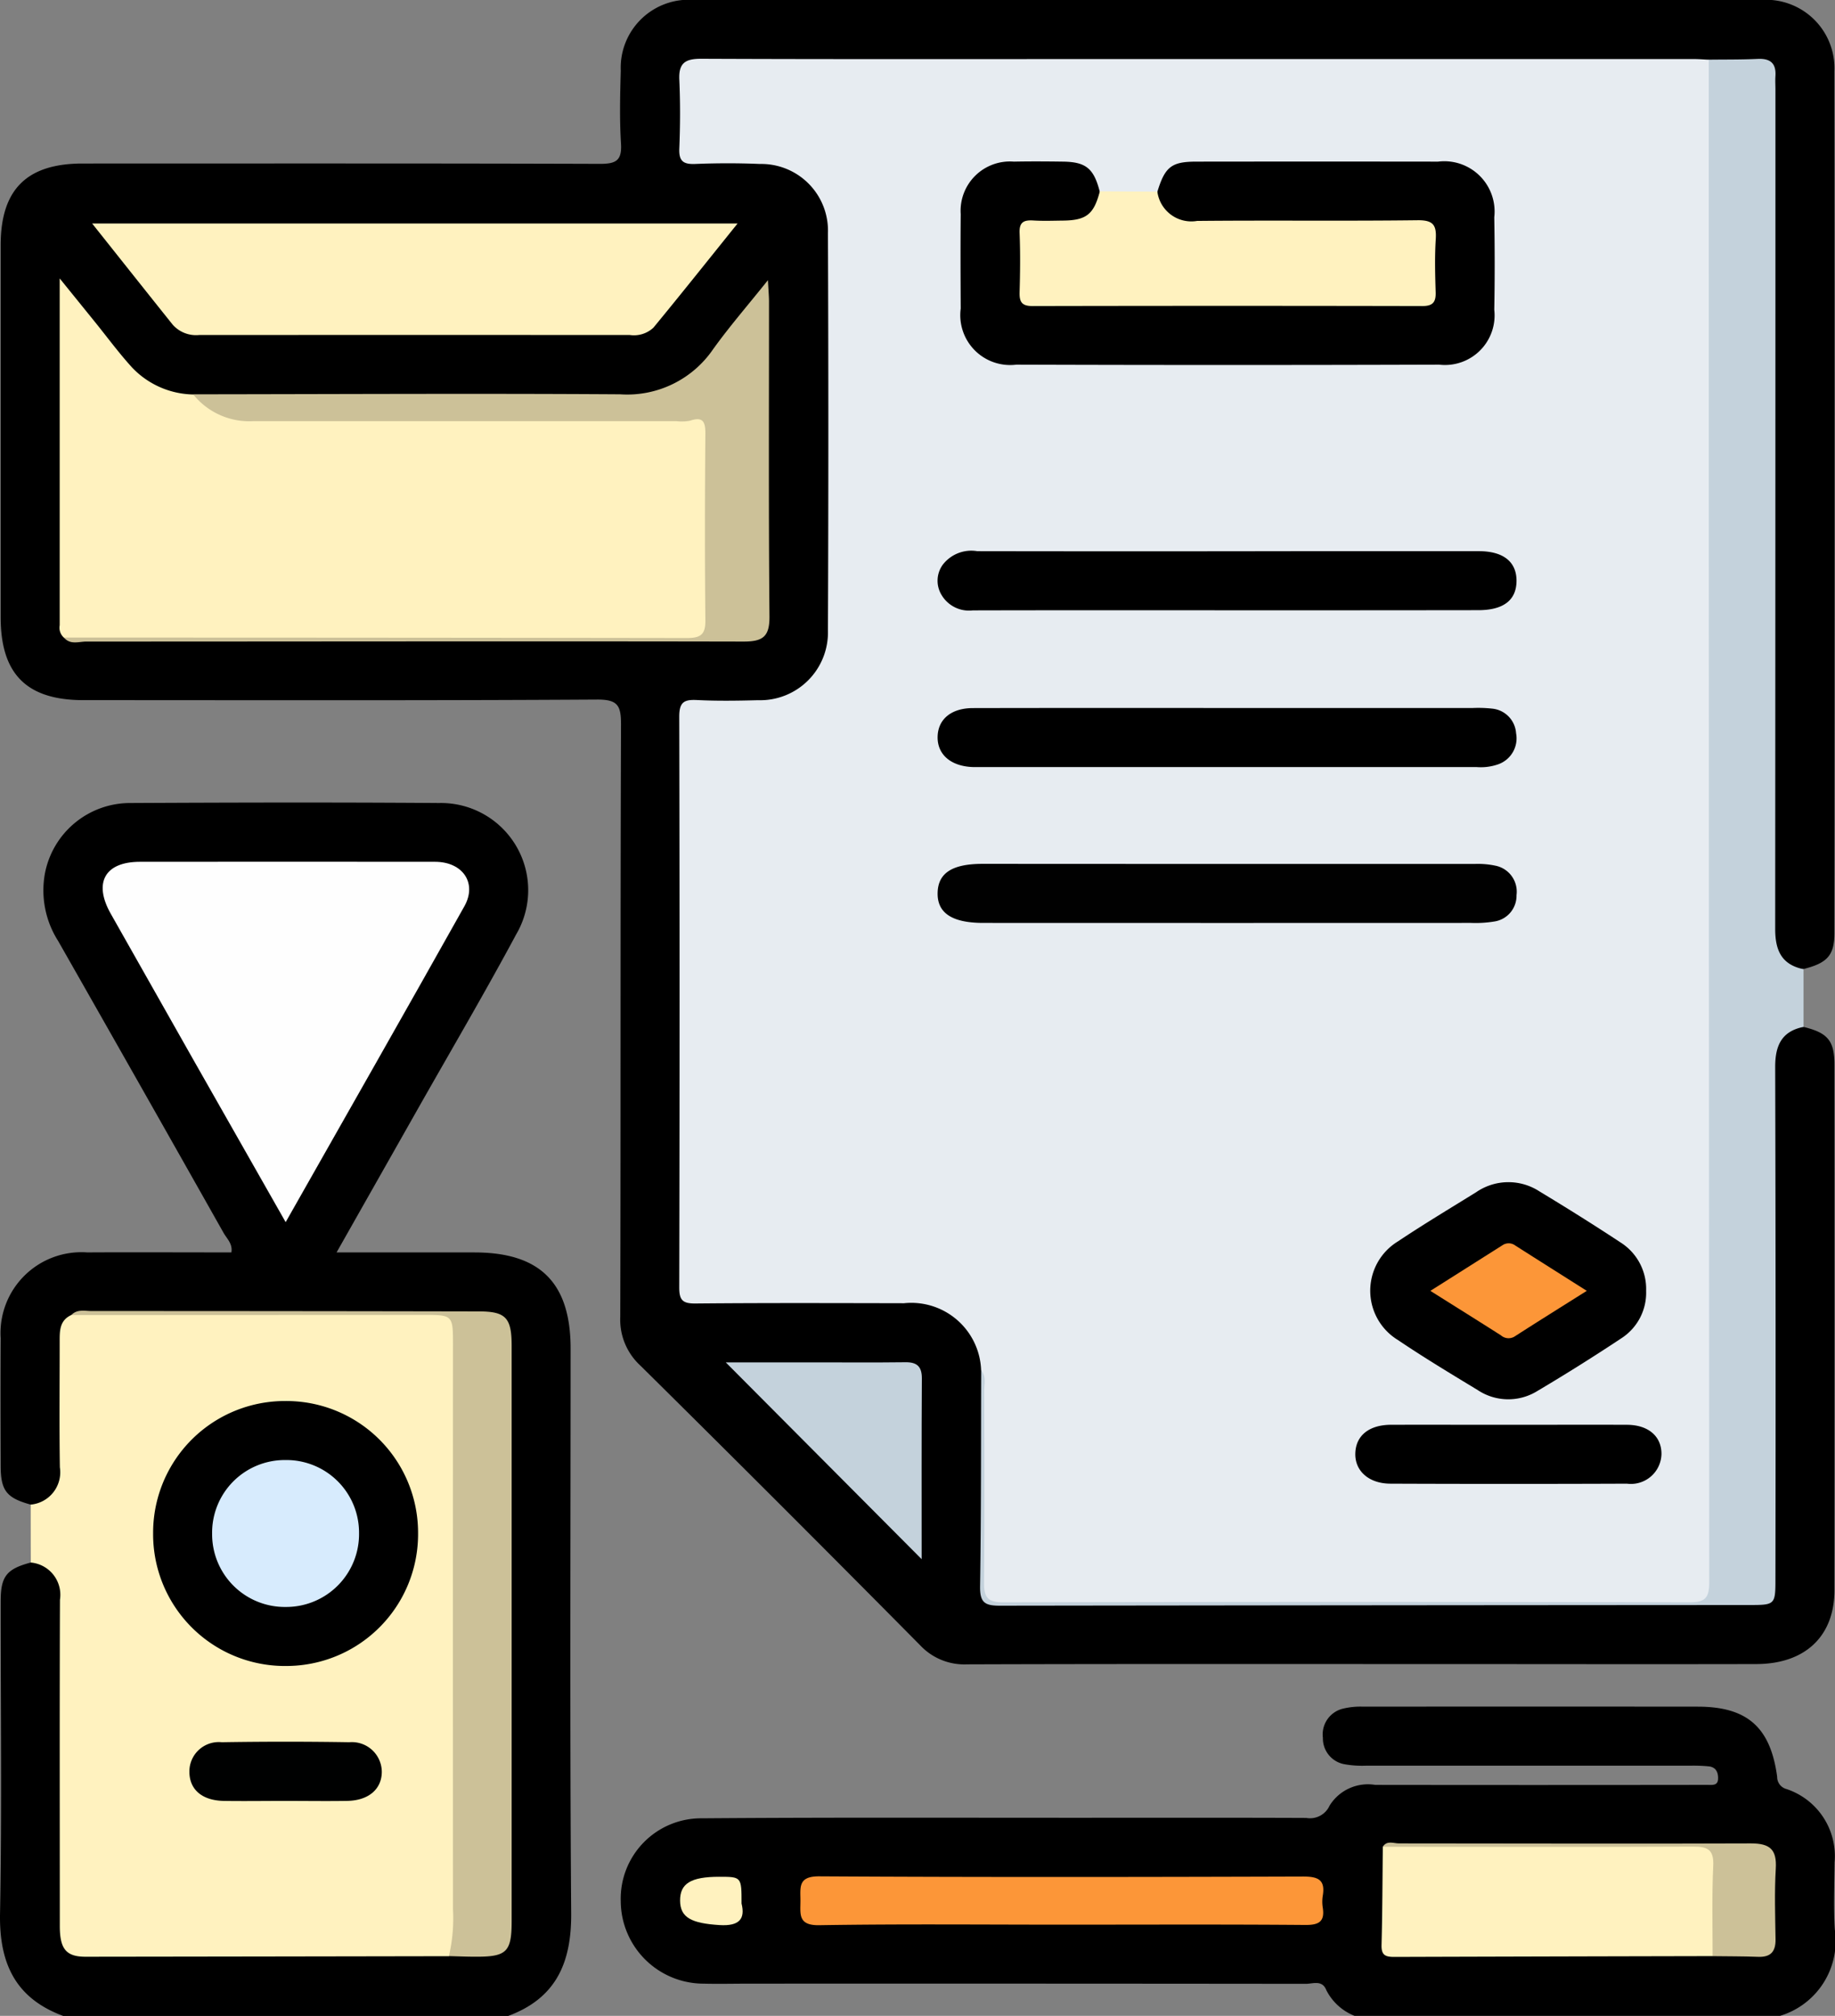 <svg xmlns="http://www.w3.org/2000/svg" width="83.123" height="91.329" viewBox="0 0 83.123 91.329">
  <rect x="0" y="0" width="83.123" height="91.329" fill="#808080" stroke="none"/>
  <g id="Grupo_134852" data-name="Grupo 134852" transform="translate(-391.291 -2771)">
    <g id="Grupo_133522" data-name="Grupo 133522" transform="translate(911.282 2039.17)">
      <path id="Trazado_190384" data-name="Trazado 190384" d="M-518.6,916.189c-1.092-.3-1.357-.631-1.361-1.746-.006-1.931-.01-3.863,0-5.794a3.665,3.665,0,0,1,3.923-3.886c2.168-.012,4.335,0,6.528,0,.067-.386-.2-.619-.351-.881q-3.734-6.62-7.494-13.225a4.268,4.268,0,0,1-.6-3.068,3.93,3.93,0,0,1,3.868-3.186c4.663-.023,9.327-.034,13.99,0a3.951,3.951,0,0,1,3.492,5.945c-1.4,2.609-2.9,5.166-4.363,7.745-1.235,2.183-2.471,4.364-3.777,6.671h6.25c2.972,0,4.352,1.382,4.352,4.357,0,8.527-.039,17.054.026,25.581.017,2.243-.685,3.849-2.856,4.654h-20.152c-2.172-.8-2.906-2.391-2.864-4.64.088-4.719.024-9.441.029-14.161,0-1.119.273-1.453,1.361-1.741a1.274,1.274,0,0,1,1.517,1.1,5.9,5.9,0,0,1,.063,1.243q0,6.59,0,13.18c0,.356,0,.712.025,1.068a.928.928,0,0,0,.951.966c.356.025.712.021,1.068.023,5.1.015,10.209-.029,15.313.021.474-.037.949-.024,1.424-.028a1.036,1.036,0,0,0,1.134-1.094c.027-.326.024-.653.024-.979q0-12.249,0-24.5c0-.238,0-.475-.007-.713-.052-1.077-.322-1.355-1.408-1.388-2.493-.076-4.987-.032-7.48-.037q-4.72-.01-9.44,0a1.86,1.86,0,0,0-1.122.177c-.493.331-.491.848-.495,1.353-.013,1.688,0,3.375-.008,5.063a2.166,2.166,0,0,1-.41,1.508C-517.75,916.12-518.087,916.414-518.6,916.189Z" transform="translate(0 -116.192)"/>
      <path id="Trazado_190385" data-name="Trazado 190385" d="M-368.765,1070.247a2.441,2.441,0,0,1-1.279-1.165c-.182-.475-.607-.286-.929-.286q-12.612-.014-25.225-.008c-.683,0-1.367.017-2.05,0a3.757,3.757,0,0,1-3.757-3.732,3.644,3.644,0,0,1,3.69-3.759c5.823-.045,11.647-.022,17.47-.024,3.3,0,6.6-.007,9.894.007a.971.971,0,0,0,1.055-.557,2.042,2.042,0,0,1,2.066-.94q7.265.01,14.529,0c.178,0,.357,0,.535,0,.2,0,.453.042.468-.263.014-.29-.085-.539-.419-.576a7.343,7.343,0,0,0-.8-.031q-7.354,0-14.707,0a4.577,4.577,0,0,1-.975-.062,1.188,1.188,0,0,1-1-1.2,1.2,1.2,0,0,1,.943-1.329,3.352,3.352,0,0,1,.882-.083q7.577-.007,15.153,0c2.245,0,3.3.935,3.6,3.179a.566.566,0,0,0,.428.555,3.2,3.2,0,0,1,2.173,3.322c-.009,1.01-.052,2.024.009,3.03a3.541,3.541,0,0,1-2.492,3.925Z" transform="translate(-89.867 -247.088)"/>
      <path id="Trazado_190386" data-name="Trazado 190386" d="M-438.206,778.355c1.092.265,1.4.622,1.4,1.71q.007,11.9,0,23.809c0,2.091-1.331,3.342-3.539,3.347-4.9.011-9.807,0-14.71,0-7.013,0-14.026-.01-21.04.013a2.742,2.742,0,0,1-2.128-.865q-6.3-6.367-12.673-12.671a2.823,2.823,0,0,1-.911-2.2c.025-8.947,0-17.894.034-26.841,0-.851-.133-1.138-1.082-1.133-7.756.047-15.512.027-23.268.026-2.573,0-3.751-1.18-3.751-3.758q0-8.427,0-16.853c0-2.522,1.18-3.7,3.71-3.7,7.816,0,15.631-.011,23.447.015.725,0,.99-.157.943-.921-.068-1.1-.041-2.2-.01-3.3a3.081,3.081,0,0,1,3.286-3.208q24.2-.008,48.409,0a3.1,3.1,0,0,1,3.281,3.226q.019,19.528,0,39.057c0,1.006-.326,1.355-1.4,1.624a1.264,1.264,0,0,1-1.449-1.084,6.418,6.418,0,0,1-.092-1.6q0-18.188,0-36.377c0-1.884,0-1.884-1.912-1.89-.268,0-.535,0-.8-.023-1.455.042-2.911.017-4.366.017q-20.1,0-40.194,0c-1.731,0-1.731,0-1.734,1.713,0,.416,0,.832,0,1.248.01,1.23.06,1.278,1.328,1.289.713.006,1.426-.018,2.139.01a3.177,3.177,0,0,1,3.108,2.969c.026.3.022.594.022.891q0,8.513,0,17.026c0,2.511-1.372,3.882-3.908,3.925-.624.011-1.248.005-1.871.008-.55,0-.827.241-.813.805.007.267,0,.535,0,.8q0,11.767,0,23.534c0,.148,0,.3,0,.446.02,1.033.094,1.124,1.121,1.129q4.322.021,8.645,0a3.7,3.7,0,0,1,2.556.852,3.194,3.194,0,0,1,1.212,2.477c-.031,3.091-.007,6.181-.011,9.272,0,1.068.1,1.166,1.178,1.167q14.931,0,29.861,0c1.129,0,2.257-.053,3.386-.043.7.006,1.05-.3,1.047-1.012,0-.356.01-.713.01-1.07q0-10.744,0-21.487a5.756,5.756,0,0,1,.074-1.332A1.268,1.268,0,0,1-438.206,778.355Z" transform="translate(-0.087 0)"/>
      <path id="Trazado_190387" data-name="Trazado 190387" d="M-514.155,990.082a1.471,1.471,0,0,0,1.321-1.689c-.03-1.9-.008-3.793-.009-5.69,0-.48-.012-.962.524-1.209a1.634,1.634,0,0,1,.872-.084q7.7-.008,15.4,0c1.041,0,1.235.183,1.3,1.214.012.178.011.356.011.534q0,12.821,0,25.642a2.056,2.056,0,0,1-.472,1.741q-8.232.015-16.464.025c-.884,0-1.165-.358-1.165-1.394,0-4.926-.012-9.852.007-14.778a1.469,1.469,0,0,0-1.321-1.688Q-514.155,991.393-514.155,990.082Z" transform="translate(-4.445 -190.085)" fill="#fff2bf"/>
      <path id="Trazado_190388" data-name="Trazado 190388" d="M-296.408,786.883c-1,.2-1.286.855-1.284,1.819q.031,11.587.011,23.173c0,1.187-.012,1.2-1.188,1.2q-16.975.009-33.95.031c-.685,0-.9-.15-.891-.872.052-3.267.039-6.534.05-9.8.572.26.426.793.429,1.233.022,2.527.008,5.054.011,7.58,0,1.413,0,1.417,1.451,1.418q14.622,0,29.244,0c.267,0,.535-.006.8-.017a.66.66,0,0,0,.718-.72c.015-.387.016-.773.016-1.159q0-33,.007-65.992c0-.579-.148-1.2.28-1.715.741-.01,1.483,0,2.223-.035.568-.026.837.2.8.776-.014.207,0,.415,0,.623q0,19.011-.011,38.023c0,.965.287,1.614,1.283,1.82Q-296.408,785.577-296.408,786.883Z" transform="translate(-141.885 -8.529)" fill="#c4d2dc"/>
      <path id="Trazado_190389" data-name="Trazado 190389" d="M-492.19,911.969c-1.415-2.489-2.792-4.908-4.165-7.329q-1.886-3.326-3.765-6.656c-.786-1.4-.254-2.339,1.325-2.341q6.685-.007,13.37,0c1.259,0,1.918.966,1.331,2.014C-486.761,902.416-489.461,907.153-492.19,911.969Z" transform="translate(-14.861 -124.769)" fill="#fefefe"/>
      <path id="Trazado_190390" data-name="Trazado 190390" d="M-489.344,1010.229a7.536,7.536,0,0,0,.185-2.116q-.006-12.792,0-25.585c0-1.34-.012-1.35-1.337-1.349l-15.953.007c.265-.278.611-.182.926-.182q8.768,0,17.537.017c1.213,0,1.484.286,1.484,1.547q0,13.045,0,26.089c0,1.375-.228,1.6-1.595,1.6C-488.515,1010.258-488.93,1010.24-489.344,1010.229Z" transform="translate(-10.312 -189.777)" fill="#ccc198"/>
      <path id="Trazado_190391" data-name="Trazado 190391" d="M-242.407,1087.5q-7.217.015-14.435.037c-.413,0-.575-.1-.563-.543.039-1.483.041-2.967.058-4.451a1.261,1.261,0,0,1,.779-.091q6.668-.007,13.336,0c.984,0,1.084.08,1.113,1.033.031,1.037.022,2.075,0,3.112A1.178,1.178,0,0,1-242.407,1087.5Z" transform="translate(-200.004 -267.048)" fill="#fff2bf"/>
      <path id="Trazado_190392" data-name="Trazado 190392" d="M-355.962,1090.7c-3.684,0-7.369-.036-11.052.024-.97.016-.854-.5-.853-1.106s-.122-1.113.849-1.108c7.309.043,14.618.032,21.926.009.679,0,1.007.149.885.874a1.7,1.7,0,0,0,0,.534c.1.638-.178.791-.792.786C-348.653,1090.683-352.307,1090.7-355.962,1090.7Z" transform="translate(-115.865 -271.672)" fill="#fc9638"/>
      <path id="Trazado_190393" data-name="Trazado 190393" d="M-242.221,1087.249c0-1.364-.036-2.729.028-4.09.035-.746-.257-.876-.922-.873-4.682.022-9.365.009-14.047.007.189-.3.486-.152.728-.152,5.318,0,10.635.022,15.953,0,.855,0,1.173.275,1.122,1.14-.063,1.066-.027,2.139-.011,3.208.008.567-.232.815-.8.791C-240.855,1087.254-241.538,1087.259-242.221,1087.249Z" transform="translate(-200.191 -266.795)" fill="#ccc198"/>
      <path id="Trazado_190394" data-name="Trazado 190394" d="M-387.949,1089.812c.17.684-.086,1.032-1,.975-1.259-.08-1.778-.332-1.784-1.105s.479-1.083,1.772-1.083C-387.949,1088.6-387.949,1088.6-387.949,1089.812Z" transform="translate(-98.451 -271.741)" fill="#fff2bf"/>
      <path id="Trazado_190395" data-name="Trazado 190395" d="M-344.25,743.045q0,34.49.021,68.979c0,.683-.161.912-.886.911q-15.548-.036-31.1,0c-.757,0-.869-.282-.863-.933.027-2.881.015-5.763.007-8.645,0-.316.1-.658-.141-.941a3.164,3.164,0,0,0-3.492-3.033c-3.149-.006-6.3-.017-9.448.012-.579.005-.735-.147-.734-.731q.029-12.928,0-25.855c0-.666.222-.783.81-.753.919.046,1.842.031,2.762.007a3.07,3.07,0,0,0,3.163-3.153q.038-9,0-18.009a3.02,3.02,0,0,0-3.077-3.132c-.979-.041-1.962-.04-2.941,0-.539.02-.737-.133-.714-.7.042-1.038.047-2.081,0-3.12-.034-.76.275-.95,1-.947,5.853.025,11.706.014,17.559.014q13.727,0,27.453,0C-344.664,743.018-344.457,743.036-344.25,743.045Z" transform="translate(-98.336 -8.51)" fill="#e7ecf1"/>
      <path id="Trazado_190396" data-name="Trazado 190396" d="M-508.453,801.032a.6.6,0,0,1-.193-.561c0-5.159,0-10.318,0-15.715l1.588,1.962c.559.692,1.088,1.411,1.685,2.068a3.915,3.915,0,0,0,2.773,1.228,7.812,7.812,0,0,0,4.358.946c6.025-.06,12.051.027,18.075-.057.754-.01,1.022.313,1.027.993q.03,4.141,0,8.283c0,.692-.261.968-1.021.966-9.2-.027-18.4-.017-27.6-.02A1.061,1.061,0,0,1-508.453,801.032Z" transform="translate(-8.641 -40.312)" fill="#fff2bf"/>
      <path id="Trazado_190397" data-name="Trazado 190397" d="M-502.476,774.319h29.237c-1.328,1.65-2.556,3.195-3.81,4.717a1.293,1.293,0,0,1-1.07.335q-9.755-.005-19.51,0a1.412,1.412,0,0,1-1.2-.471C-500.009,777.426-501.183,775.944-502.476,774.319Z" transform="translate(-13.341 -32.363)" fill="#fff2bf"/>
      <path id="Trazado_190398" data-name="Trazado 190398" d="M-507.836,801.3q14.118,0,28.237.02c.61,0,.826-.166.819-.8-.029-2.821-.024-5.643,0-8.464,0-.552-.12-.772-.7-.58a2.039,2.039,0,0,1-.62.019q-9.575,0-19.151,0a3.254,3.254,0,0,1-2.733-1.216c6.448-.006,12.9-.042,19.344,0a4.711,4.711,0,0,0,4.2-2.029c.735-1.027,1.568-1.984,2.493-3.142.024.465.048.715.049.964,0,4.756-.022,9.512.021,14.267.009.928-.306,1.143-1.181,1.142-9.925-.02-19.85,0-29.775,0C-507.168,801.483-507.553,801.639-507.836,801.3Z" transform="translate(-9.258 -40.585)" fill="#ccc198"/>
      <path id="Trazado_190399" data-name="Trazado 190399" d="M-373.173,999.7l-8.874-8.917h4.04c1.366,0,2.732.011,4.1-.006.528-.007.746.2.743.735C-373.181,994.209-373.173,996.91-373.173,999.7Z" transform="translate(-105.068 -197.23)" fill="#c4d2dc"/>
      <path id="Trazado_190400" data-name="Trazado 190400" d="M-478.888,1004.125a5.972,5.972,0,0,1-5.946,6.036,5.971,5.971,0,0,1-6.056-6.014,5.968,5.968,0,0,1,5.99-5.99A5.968,5.968,0,0,1-478.888,1004.125Z" transform="translate(-22.165 -202.853)"/>
      <path id="Trazado_190401" data-name="Trazado 190401" d="M-479.679,1065.6c-.918,0-1.837.014-2.755,0-.987-.019-1.556-.518-1.556-1.325a1.332,1.332,0,0,1,1.468-1.334q2.887-.047,5.776,0a1.356,1.356,0,0,1,1.472,1.335c0,.787-.595,1.306-1.562,1.323C-477.783,1065.615-478.731,1065.6-479.679,1065.6Z" transform="translate(-27.422 -252.179)" fill="#000101"/>
      <path id="Trazado_190402" data-name="Trazado 190402" d="M-328.517,763.889c.344-1.123.636-1.359,1.755-1.361q5.479-.007,10.959,0a2.278,2.278,0,0,1,2.546,2.522c.024,1.4.026,2.792,0,4.188a2.247,2.247,0,0,1-2.494,2.488q-9.577.031-19.155,0a2.26,2.26,0,0,1-2.52-2.542c-.008-1.426-.014-2.852,0-4.277a2.234,2.234,0,0,1,2.406-2.379c.742-.015,1.485-.01,2.227,0,1.036.013,1.395.308,1.662,1.346a1.253,1.253,0,0,1-1.094,1.508,5.589,5.589,0,0,1-1.419.092c-.545,0-.822.217-.82.792.008,3.015-.285,2.558,2.355,2.571,4.841.023,9.682.008,14.523.006,1.436,0,1.461-.028,1.47-1.421.013-1.949.013-1.949-1.942-1.949q-4.143,0-8.286,0a3.832,3.832,0,0,1-1.235-.127A1.216,1.216,0,0,1-328.517,763.889Z" transform="translate(-139.046 -23.375)"/>
      <path id="Trazado_190403" data-name="Trazado 190403" d="M-319.986,768.216a1.553,1.553,0,0,0,1.8,1.325c3.328-.033,6.657.01,9.985-.031.7-.009.866.209.826.854-.051.8-.03,1.6-.005,2.407.014.451-.128.628-.606.627q-8.826-.019-17.653,0c-.49,0-.6-.186-.588-.629.026-.891.036-1.785,0-2.675-.022-.505.194-.6.628-.573s.891.01,1.337.005c1.062-.012,1.4-.285,1.67-1.327Z" transform="translate(-147.578 -27.702)" fill="#fff2bf"/>
      <path id="Trazado_190404" data-name="Trazado 190404" d="M-328.6,866.408q5.524,0,11.047,0a5.682,5.682,0,0,1,.889.027,1.2,1.2,0,0,1,1.088,1.115,1.247,1.247,0,0,1-.826,1.414,2.379,2.379,0,0,1-.964.119H-339.99c-.059,0-.119,0-.178,0-1.011-.03-1.636-.57-1.611-1.39.024-.783.624-1.281,1.6-1.282Q-334.387,866.4-328.6,866.408Z" transform="translate(-135.739 -102.501)"/>
      <path id="Trazado_190405" data-name="Trazado 190405" d="M-328.8,839.278c-3.8,0-7.6-.005-11.4.005a1.446,1.446,0,0,1-1.423-.713,1.238,1.238,0,0,1,.058-1.35A1.632,1.632,0,0,1-340,836.6q7.173.012,14.345,0,4.188,0,8.376,0c1.117,0,1.716.485,1.709,1.354s-.594,1.319-1.735,1.319Q-323.049,839.281-328.8,839.278Z" transform="translate(-135.725 -79.799)"/>
      <path id="Trazado_190406" data-name="Trazado 190406" d="M-328.6,896.066q5.568,0,11.135,0a3.821,3.821,0,0,1,.97.082,1.2,1.2,0,0,1,.937,1.33,1.179,1.179,0,0,1-1,1.194,5.216,5.216,0,0,1-1.063.065q-11.046.005-22.092,0c-1.415,0-2.092-.45-2.068-1.369.023-.894.666-1.307,2.041-1.307Z" transform="translate(-135.737 -125.094)" fill="#010101"/>
      <path id="Trazado_190407" data-name="Trazado 190407" d="M-247.064,961.481a2.452,2.452,0,0,1-1.091,2.128q-1.888,1.254-3.839,2.411a2.5,2.5,0,0,1-2.7-.045c-1.216-.738-2.437-1.473-3.615-2.268a2.617,2.617,0,0,1,.009-4.471c1.157-.774,2.354-1.491,3.538-2.225a2.576,2.576,0,0,1,2.861-.04c1.243.752,2.475,1.522,3.687,2.322A2.492,2.492,0,0,1-247.064,961.481Z" transform="translate(-198.36 -171.168)"/>
      <path id="Trazado_190408" data-name="Trazado 190408" d="M-255.339,1002.672c1.753,0,3.506-.007,5.259,0,.964.005,1.561.526,1.556,1.323a1.385,1.385,0,0,1-1.567,1.344q-5.348.021-10.7,0c-1,0-1.639-.591-1.6-1.4.033-.786.631-1.265,1.616-1.268C-258.964,1002.667-257.152,1002.672-255.339,1002.672Z" transform="translate(-196.205 -206.291)"/>
      <path id="Trazado_190409" data-name="Trazado 190409" d="M-473.016,1012.691a3.3,3.3,0,0,1-3.312,3.344,3.294,3.294,0,0,1-3.343-3.313,3.29,3.29,0,0,1,3.312-3.343A3.29,3.29,0,0,1-473.016,1012.691Z" transform="translate(-30.711 -211.401)" fill="#d7ebfd"/>
      <path id="Trazado_190410" data-name="Trazado 190410" d="M-241.048,970.334c-1.154.728-2.2,1.38-3.239,2.049a.522.522,0,0,1-.646-.03c-1.019-.651-2.046-1.29-3.2-2.018l3.268-2.069a.5.5,0,0,1,.582.017C-243.248,968.943-242.207,969.6-241.048,970.334Z" transform="translate(-207.064 -180.022)" fill="#fc9638"/>
    </g>
  </g>
</svg>
